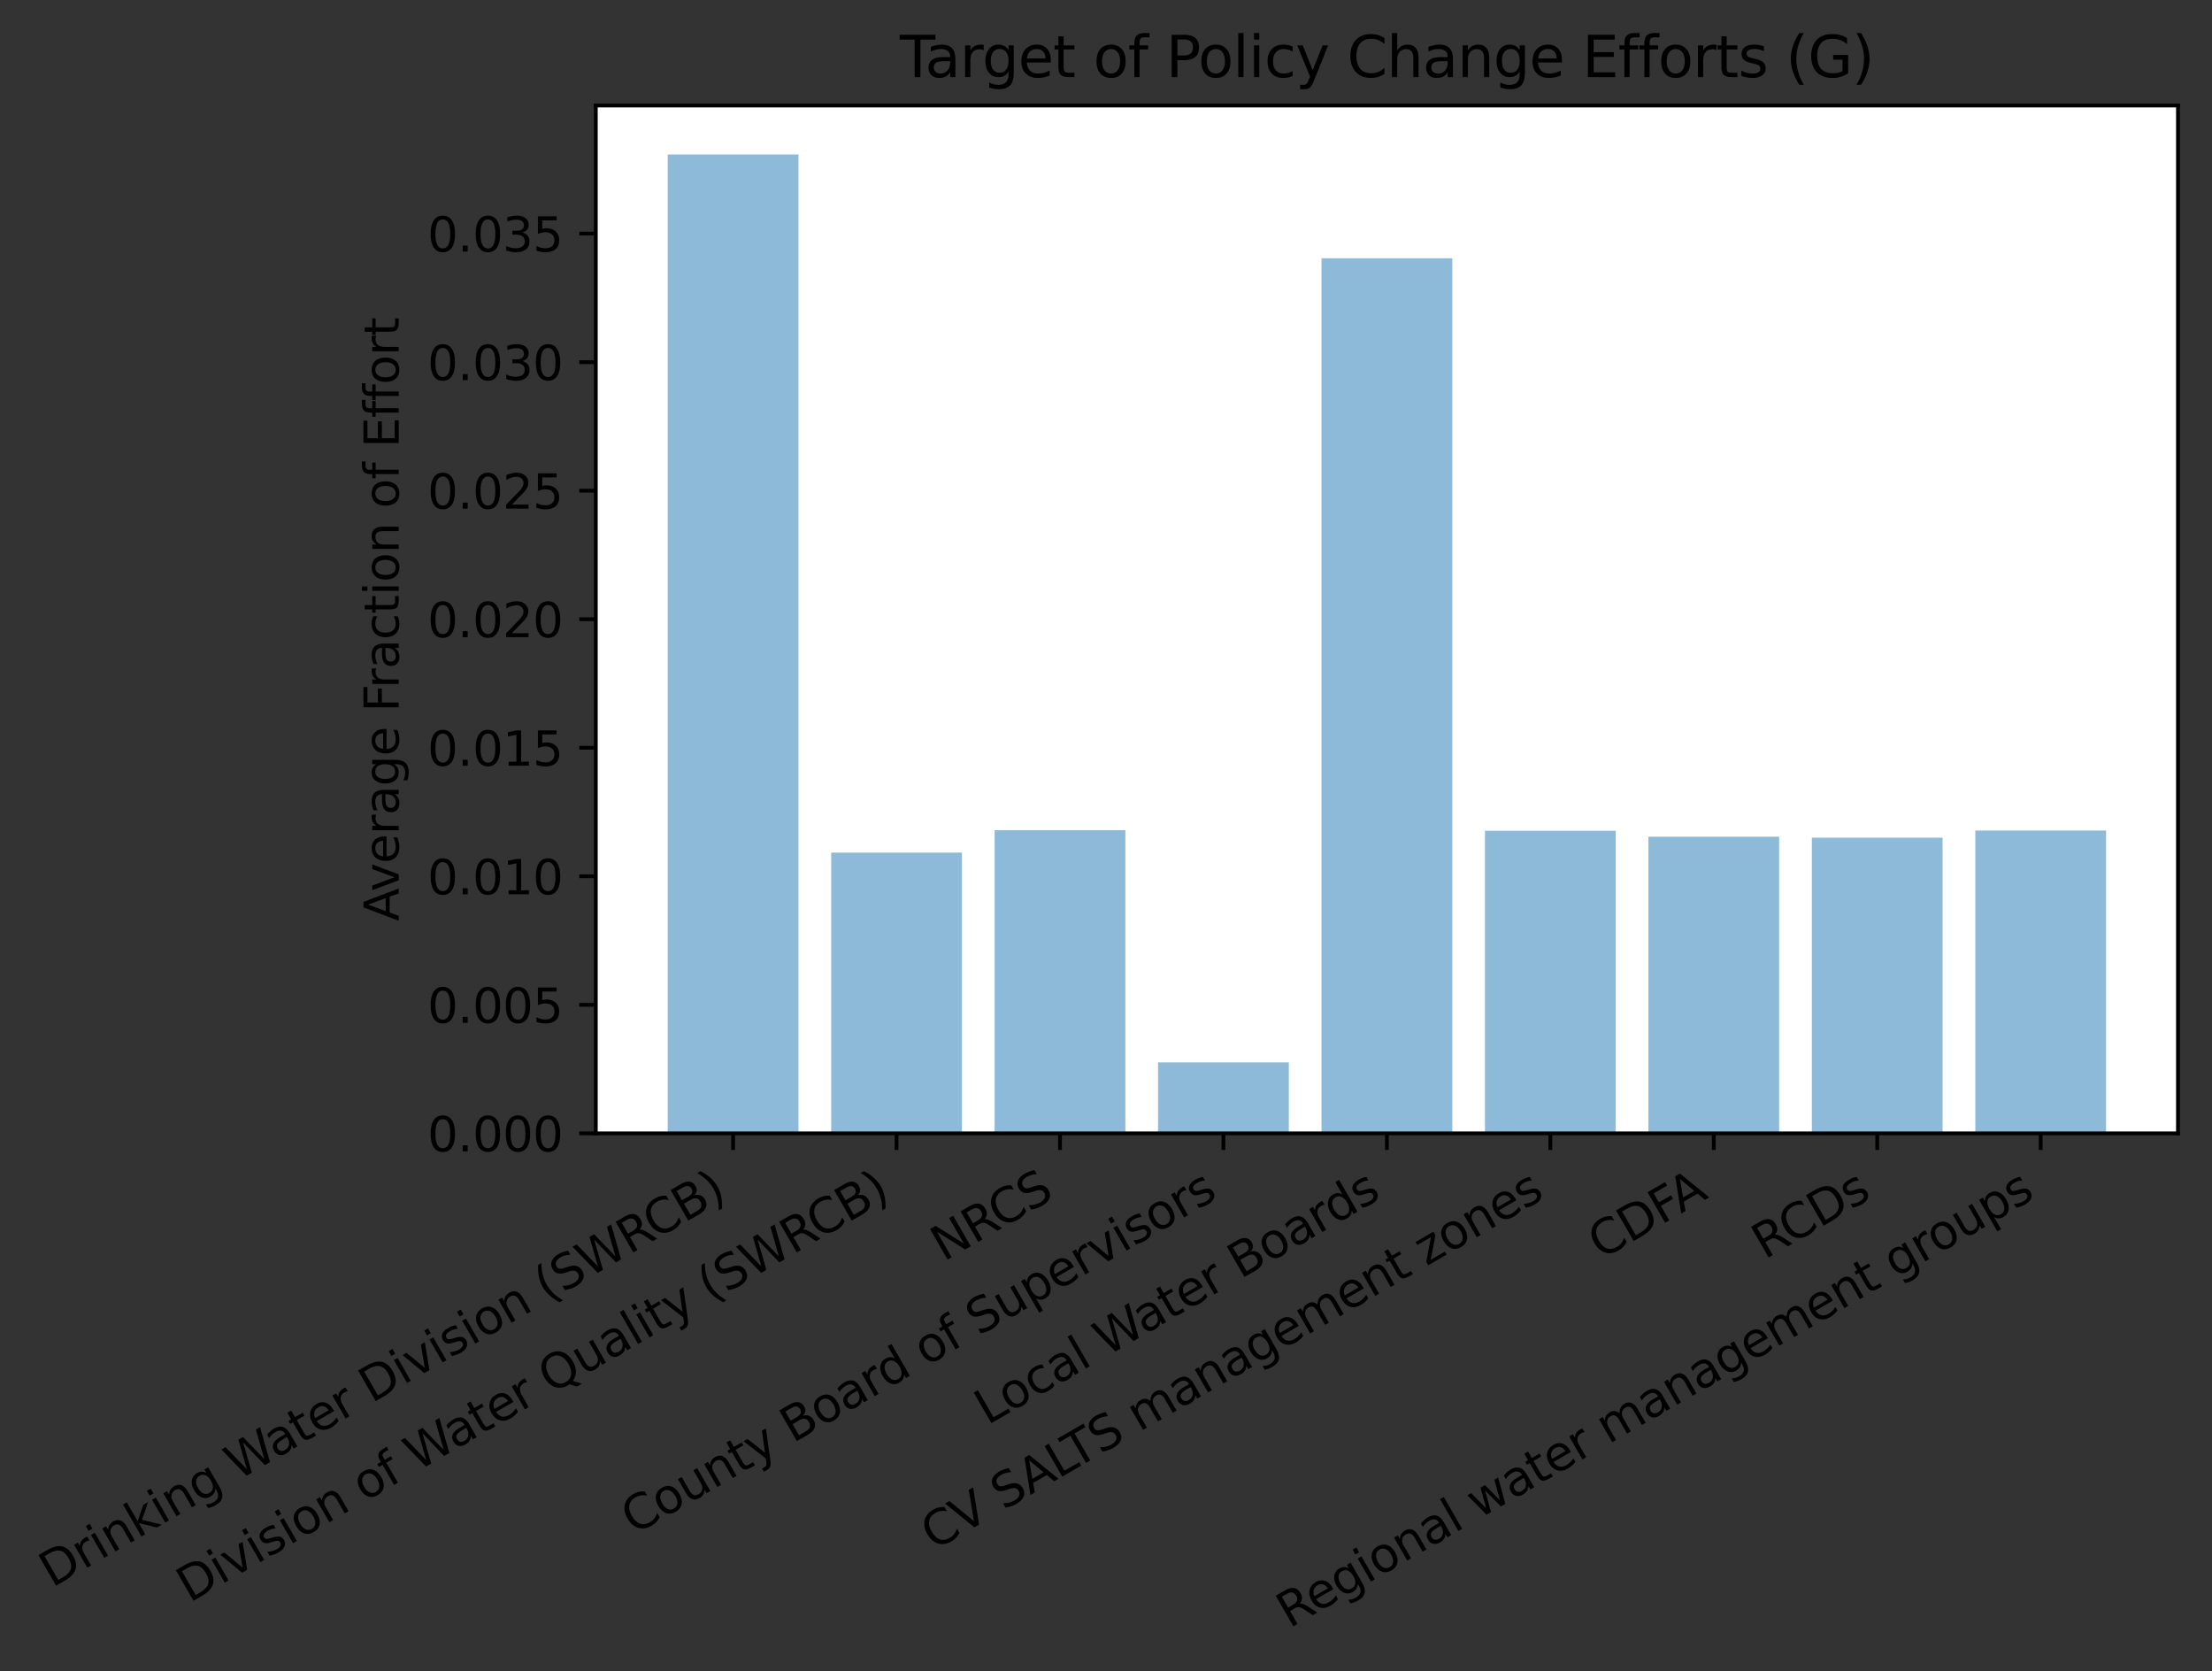 <?xml version="1.0" encoding="utf-8" standalone="no"?>
<!DOCTYPE svg PUBLIC "-//W3C//DTD SVG 1.1//EN"
  "http://www.w3.org/Graphics/SVG/1.1/DTD/svg11.dtd">
<svg height="353.54pt" version="1.1" viewBox="0 0 468.078 353.54" width="468.078pt" xmlns="http://www.w3.org/2000/svg" xmlns:xlink="http://www.w3.org/1999/xlink">
 <rect x="0" y="0" width="468.078" height="353.54" fill="#333333" stroke="none"/>
 <defs>
  <style type="text/css">*{stroke-linecap:butt;stroke-linejoin:round;}</style>
 </defs>
 <g id="figure_1">
  <g id="patch_1">
   <path d="M 0 353.54 
L 468.078 353.54 
L 468.078 0 
L 0 0 
z
" style="fill:none;"/>
  </g>
  <g id="axes_1">
   <g id="patch_2">
    <path d="M 126.078 239.758 
L 460.878 239.758 
L 460.878 22.318 
L 126.078 22.318 
z
" style="fill:#ffffff;"/>
   </g>
   <g id="patch_3">
    <path clip-path="url(#p5629825f18)" d="M 141.296 239.758 
L 168.966 239.758 
L 168.966 32.672 
L 141.296 32.672 
z
" style="fill:#1f77b4;opacity:0.5;"/>
   </g>
   <g id="patch_4">
    <path clip-path="url(#p5629825f18)" d="M 175.883 239.758 
L 203.552 239.758 
L 203.552 180.36 
L 175.883 180.36 
z
" style="fill:#1f77b4;opacity:0.5;"/>
   </g>
   <g id="patch_5">
    <path clip-path="url(#p5629825f18)" d="M 210.47 239.758 
L 238.139 239.758 
L 238.139 175.628 
L 210.47 175.628 
z
" style="fill:#1f77b4;opacity:0.5;"/>
   </g>
   <g id="patch_6">
    <path clip-path="url(#p5629825f18)" d="M 245.056 239.758 
L 272.726 239.758 
L 272.726 224.735 
L 245.056 224.735 
z
" style="fill:#1f77b4;opacity:0.5;"/>
   </g>
   <g id="patch_7">
    <path clip-path="url(#p5629825f18)" d="M 279.643 239.758 
L 307.313 239.758 
L 307.313 54.628 
L 279.643 54.628 
z
" style="fill:#1f77b4;opacity:0.5;"/>
   </g>
   <g id="patch_8">
    <path clip-path="url(#p5629825f18)" d="M 314.23 239.758 
L 341.899 239.758 
L 341.899 175.753 
L 314.23 175.753 
z
" style="fill:#1f77b4;opacity:0.5;"/>
   </g>
   <g id="patch_9">
    <path clip-path="url(#p5629825f18)" d="M 348.817 239.758 
L 376.486 239.758 
L 376.486 177.006 
L 348.817 177.006 
z
" style="fill:#1f77b4;opacity:0.5;"/>
   </g>
   <g id="patch_10">
    <path clip-path="url(#p5629825f18)" d="M 383.404 239.758 
L 411.073 239.758 
L 411.073 177.204 
L 383.404 177.204 
z
" style="fill:#1f77b4;opacity:0.5;"/>
   </g>
   <g id="patch_11">
    <path clip-path="url(#p5629825f18)" d="M 417.99 239.758 
L 445.66 239.758 
L 445.66 175.695 
L 417.99 175.695 
z
" style="fill:#1f77b4;opacity:0.5;"/>
   </g>
   <g id="matplotlib.axis_1">
    <g id="xtick_1">
     <g id="line2d_1">
      <defs>
       <path d="M 0 0 
L 0 3.5 
" id="mbeb6eba9c9" style="stroke:#000000;stroke-width:0.8;"/>
      </defs>
      <g>
       <use style="stroke:#000000;stroke-width:0.8;" x="155.131" xlink:href="#mbeb6eba9c9" y="239.758"/>
      </g>
     </g>
     <g id="text_1">
      <!-- Drinking Water Division (SWRCB) -->
      <g transform="translate(10.999 335.953)rotate(-30)scale(0.1 -0.1)">
       <defs>
        <path d="M 1259 4147 
L 1259 519 
L 2022 519 
Q 2988 519 3436 956 
Q 3884 1394 3884 2338 
Q 3884 3275 3436 3711 
Q 2988 4147 2022 4147 
L 1259 4147 
z
M 628 4666 
L 1925 4666 
Q 3281 4666 3915 4102 
Q 4550 3538 4550 2338 
Q 4550 1131 3912 565 
Q 3275 0 1925 0 
L 628 0 
L 628 4666 
z
" id="DejaVuSans-44" transform="scale(0.016)"/>
        <path d="M 2631 2963 
Q 2534 3019 2420 3045 
Q 2306 3072 2169 3072 
Q 1681 3072 1420 2755 
Q 1159 2438 1159 1844 
L 1159 0 
L 581 0 
L 581 3500 
L 1159 3500 
L 1159 2956 
Q 1341 3275 1631 3429 
Q 1922 3584 2338 3584 
Q 2397 3584 2469 3576 
Q 2541 3569 2628 3553 
L 2631 2963 
z
" id="DejaVuSans-72" transform="scale(0.016)"/>
        <path d="M 603 3500 
L 1178 3500 
L 1178 0 
L 603 0 
L 603 3500 
z
M 603 4863 
L 1178 4863 
L 1178 4134 
L 603 4134 
L 603 4863 
z
" id="DejaVuSans-69" transform="scale(0.016)"/>
        <path d="M 3513 2113 
L 3513 0 
L 2938 0 
L 2938 2094 
Q 2938 2591 2744 2837 
Q 2550 3084 2163 3084 
Q 1697 3084 1428 2787 
Q 1159 2491 1159 1978 
L 1159 0 
L 581 0 
L 581 3500 
L 1159 3500 
L 1159 2956 
Q 1366 3272 1645 3428 
Q 1925 3584 2291 3584 
Q 2894 3584 3203 3211 
Q 3513 2838 3513 2113 
z
" id="DejaVuSans-6e" transform="scale(0.016)"/>
        <path d="M 581 4863 
L 1159 4863 
L 1159 1991 
L 2875 3500 
L 3609 3500 
L 1753 1863 
L 3688 0 
L 2938 0 
L 1159 1709 
L 1159 0 
L 581 0 
L 581 4863 
z
" id="DejaVuSans-6b" transform="scale(0.016)"/>
        <path d="M 2906 1791 
Q 2906 2416 2648 2759 
Q 2391 3103 1925 3103 
Q 1463 3103 1205 2759 
Q 947 2416 947 1791 
Q 947 1169 1205 825 
Q 1463 481 1925 481 
Q 2391 481 2648 825 
Q 2906 1169 2906 1791 
z
M 3481 434 
Q 3481 -459 3084 -895 
Q 2688 -1331 1869 -1331 
Q 1566 -1331 1297 -1286 
Q 1028 -1241 775 -1147 
L 775 -588 
Q 1028 -725 1275 -790 
Q 1522 -856 1778 -856 
Q 2344 -856 2625 -561 
Q 2906 -266 2906 331 
L 2906 616 
Q 2728 306 2450 153 
Q 2172 0 1784 0 
Q 1141 0 747 490 
Q 353 981 353 1791 
Q 353 2603 747 3093 
Q 1141 3584 1784 3584 
Q 2172 3584 2450 3431 
Q 2728 3278 2906 2969 
L 2906 3500 
L 3481 3500 
L 3481 434 
z
" id="DejaVuSans-67" transform="scale(0.016)"/>
        <path id="DejaVuSans-20" transform="scale(0.016)"/>
        <path d="M 213 4666 
L 850 4666 
L 1831 722 
L 2809 4666 
L 3519 4666 
L 4500 722 
L 5478 4666 
L 6119 4666 
L 4947 0 
L 4153 0 
L 3169 4050 
L 2175 0 
L 1381 0 
L 213 4666 
z
" id="DejaVuSans-57" transform="scale(0.016)"/>
        <path d="M 2194 1759 
Q 1497 1759 1228 1600 
Q 959 1441 959 1056 
Q 959 750 1161 570 
Q 1363 391 1709 391 
Q 2188 391 2477 730 
Q 2766 1069 2766 1631 
L 2766 1759 
L 2194 1759 
z
M 3341 1997 
L 3341 0 
L 2766 0 
L 2766 531 
Q 2569 213 2275 61 
Q 1981 -91 1556 -91 
Q 1019 -91 701 211 
Q 384 513 384 1019 
Q 384 1609 779 1909 
Q 1175 2209 1959 2209 
L 2766 2209 
L 2766 2266 
Q 2766 2663 2505 2880 
Q 2244 3097 1772 3097 
Q 1472 3097 1187 3025 
Q 903 2953 641 2809 
L 641 3341 
Q 956 3463 1253 3523 
Q 1550 3584 1831 3584 
Q 2591 3584 2966 3190 
Q 3341 2797 3341 1997 
z
" id="DejaVuSans-61" transform="scale(0.016)"/>
        <path d="M 1172 4494 
L 1172 3500 
L 2356 3500 
L 2356 3053 
L 1172 3053 
L 1172 1153 
Q 1172 725 1289 603 
Q 1406 481 1766 481 
L 2356 481 
L 2356 0 
L 1766 0 
Q 1100 0 847 248 
Q 594 497 594 1153 
L 594 3053 
L 172 3053 
L 172 3500 
L 594 3500 
L 594 4494 
L 1172 4494 
z
" id="DejaVuSans-74" transform="scale(0.016)"/>
        <path d="M 3597 1894 
L 3597 1613 
L 953 1613 
Q 991 1019 1311 708 
Q 1631 397 2203 397 
Q 2534 397 2845 478 
Q 3156 559 3463 722 
L 3463 178 
Q 3153 47 2828 -22 
Q 2503 -91 2169 -91 
Q 1331 -91 842 396 
Q 353 884 353 1716 
Q 353 2575 817 3079 
Q 1281 3584 2069 3584 
Q 2775 3584 3186 3129 
Q 3597 2675 3597 1894 
z
M 3022 2063 
Q 3016 2534 2758 2815 
Q 2500 3097 2075 3097 
Q 1594 3097 1305 2825 
Q 1016 2553 972 2059 
L 3022 2063 
z
" id="DejaVuSans-65" transform="scale(0.016)"/>
        <path d="M 191 3500 
L 800 3500 
L 1894 563 
L 2988 3500 
L 3597 3500 
L 2284 0 
L 1503 0 
L 191 3500 
z
" id="DejaVuSans-76" transform="scale(0.016)"/>
        <path d="M 2834 3397 
L 2834 2853 
Q 2591 2978 2328 3040 
Q 2066 3103 1784 3103 
Q 1356 3103 1142 2972 
Q 928 2841 928 2578 
Q 928 2378 1081 2264 
Q 1234 2150 1697 2047 
L 1894 2003 
Q 2506 1872 2764 1633 
Q 3022 1394 3022 966 
Q 3022 478 2636 193 
Q 2250 -91 1575 -91 
Q 1294 -91 989 -36 
Q 684 19 347 128 
L 347 722 
Q 666 556 975 473 
Q 1284 391 1588 391 
Q 1994 391 2212 530 
Q 2431 669 2431 922 
Q 2431 1156 2273 1281 
Q 2116 1406 1581 1522 
L 1381 1569 
Q 847 1681 609 1914 
Q 372 2147 372 2553 
Q 372 3047 722 3315 
Q 1072 3584 1716 3584 
Q 2034 3584 2315 3537 
Q 2597 3491 2834 3397 
z
" id="DejaVuSans-73" transform="scale(0.016)"/>
        <path d="M 1959 3097 
Q 1497 3097 1228 2736 
Q 959 2375 959 1747 
Q 959 1119 1226 758 
Q 1494 397 1959 397 
Q 2419 397 2687 759 
Q 2956 1122 2956 1747 
Q 2956 2369 2687 2733 
Q 2419 3097 1959 3097 
z
M 1959 3584 
Q 2709 3584 3137 3096 
Q 3566 2609 3566 1747 
Q 3566 888 3137 398 
Q 2709 -91 1959 -91 
Q 1206 -91 779 398 
Q 353 888 353 1747 
Q 353 2609 779 3096 
Q 1206 3584 1959 3584 
z
" id="DejaVuSans-6f" transform="scale(0.016)"/>
        <path d="M 1984 4856 
Q 1566 4138 1362 3434 
Q 1159 2731 1159 2009 
Q 1159 1288 1364 580 
Q 1569 -128 1984 -844 
L 1484 -844 
Q 1016 -109 783 600 
Q 550 1309 550 2009 
Q 550 2706 781 3412 
Q 1013 4119 1484 4856 
L 1984 4856 
z
" id="DejaVuSans-28" transform="scale(0.016)"/>
        <path d="M 3425 4513 
L 3425 3897 
Q 3066 4069 2747 4153 
Q 2428 4238 2131 4238 
Q 1616 4238 1336 4038 
Q 1056 3838 1056 3469 
Q 1056 3159 1242 3001 
Q 1428 2844 1947 2747 
L 2328 2669 
Q 3034 2534 3370 2195 
Q 3706 1856 3706 1288 
Q 3706 609 3251 259 
Q 2797 -91 1919 -91 
Q 1588 -91 1214 -16 
Q 841 59 441 206 
L 441 856 
Q 825 641 1194 531 
Q 1563 422 1919 422 
Q 2459 422 2753 634 
Q 3047 847 3047 1241 
Q 3047 1584 2836 1778 
Q 2625 1972 2144 2069 
L 1759 2144 
Q 1053 2284 737 2584 
Q 422 2884 422 3419 
Q 422 4038 858 4394 
Q 1294 4750 2059 4750 
Q 2388 4750 2728 4690 
Q 3069 4631 3425 4513 
z
" id="DejaVuSans-53" transform="scale(0.016)"/>
        <path d="M 2841 2188 
Q 3044 2119 3236 1894 
Q 3428 1669 3622 1275 
L 4263 0 
L 3584 0 
L 2988 1197 
Q 2756 1666 2539 1819 
Q 2322 1972 1947 1972 
L 1259 1972 
L 1259 0 
L 628 0 
L 628 4666 
L 2053 4666 
Q 2853 4666 3247 4331 
Q 3641 3997 3641 3322 
Q 3641 2881 3436 2590 
Q 3231 2300 2841 2188 
z
M 1259 4147 
L 1259 2491 
L 2053 2491 
Q 2509 2491 2742 2702 
Q 2975 2913 2975 3322 
Q 2975 3731 2742 3939 
Q 2509 4147 2053 4147 
L 1259 4147 
z
" id="DejaVuSans-52" transform="scale(0.016)"/>
        <path d="M 4122 4306 
L 4122 3641 
Q 3803 3938 3442 4084 
Q 3081 4231 2675 4231 
Q 1875 4231 1450 3742 
Q 1025 3253 1025 2328 
Q 1025 1406 1450 917 
Q 1875 428 2675 428 
Q 3081 428 3442 575 
Q 3803 722 4122 1019 
L 4122 359 
Q 3791 134 3420 21 
Q 3050 -91 2638 -91 
Q 1578 -91 968 557 
Q 359 1206 359 2328 
Q 359 3453 968 4101 
Q 1578 4750 2638 4750 
Q 3056 4750 3426 4639 
Q 3797 4528 4122 4306 
z
" id="DejaVuSans-43" transform="scale(0.016)"/>
        <path d="M 1259 2228 
L 1259 519 
L 2272 519 
Q 2781 519 3026 730 
Q 3272 941 3272 1375 
Q 3272 1813 3026 2020 
Q 2781 2228 2272 2228 
L 1259 2228 
z
M 1259 4147 
L 1259 2741 
L 2194 2741 
Q 2656 2741 2882 2914 
Q 3109 3088 3109 3444 
Q 3109 3797 2882 3972 
Q 2656 4147 2194 4147 
L 1259 4147 
z
M 628 4666 
L 2241 4666 
Q 2963 4666 3353 4366 
Q 3744 4066 3744 3513 
Q 3744 3084 3544 2831 
Q 3344 2578 2956 2516 
Q 3422 2416 3680 2098 
Q 3938 1781 3938 1306 
Q 3938 681 3513 340 
Q 3088 0 2303 0 
L 628 0 
L 628 4666 
z
" id="DejaVuSans-42" transform="scale(0.016)"/>
        <path d="M 513 4856 
L 1013 4856 
Q 1481 4119 1714 3412 
Q 1947 2706 1947 2009 
Q 1947 1309 1714 600 
Q 1481 -109 1013 -844 
L 513 -844 
Q 928 -128 1133 580 
Q 1338 1288 1338 2009 
Q 1338 2731 1133 3434 
Q 928 4138 513 4856 
z
" id="DejaVuSans-29" transform="scale(0.016)"/>
       </defs>
       <use xlink:href="#DejaVuSans-44"/>
       <use x="77.002" xlink:href="#DejaVuSans-72"/>
       <use x="118.115" xlink:href="#DejaVuSans-69"/>
       <use x="145.898" xlink:href="#DejaVuSans-6e"/>
       <use x="209.277" xlink:href="#DejaVuSans-6b"/>
       <use x="267.188" xlink:href="#DejaVuSans-69"/>
       <use x="294.971" xlink:href="#DejaVuSans-6e"/>
       <use x="358.35" xlink:href="#DejaVuSans-67"/>
       <use x="421.826" xlink:href="#DejaVuSans-20"/>
       <use x="453.613" xlink:href="#DejaVuSans-57"/>
       <use x="546.115" xlink:href="#DejaVuSans-61"/>
       <use x="607.395" xlink:href="#DejaVuSans-74"/>
       <use x="646.604" xlink:href="#DejaVuSans-65"/>
       <use x="708.127" xlink:href="#DejaVuSans-72"/>
       <use x="749.24" xlink:href="#DejaVuSans-20"/>
       <use x="781.027" xlink:href="#DejaVuSans-44"/>
       <use x="858.029" xlink:href="#DejaVuSans-69"/>
       <use x="885.812" xlink:href="#DejaVuSans-76"/>
       <use x="944.992" xlink:href="#DejaVuSans-69"/>
       <use x="972.775" xlink:href="#DejaVuSans-73"/>
       <use x="1024.875" xlink:href="#DejaVuSans-69"/>
       <use x="1052.658" xlink:href="#DejaVuSans-6f"/>
       <use x="1113.84" xlink:href="#DejaVuSans-6e"/>
       <use x="1177.219" xlink:href="#DejaVuSans-20"/>
       <use x="1209.006" xlink:href="#DejaVuSans-28"/>
       <use x="1248.02" xlink:href="#DejaVuSans-53"/>
       <use x="1311.496" xlink:href="#DejaVuSans-57"/>
       <use x="1410.373" xlink:href="#DejaVuSans-52"/>
       <use x="1474.855" xlink:href="#DejaVuSans-43"/>
       <use x="1544.68" xlink:href="#DejaVuSans-42"/>
       <use x="1613.283" xlink:href="#DejaVuSans-29"/>
      </g>
     </g>
    </g>
    <g id="xtick_2">
     <g id="line2d_2">
      <g>
       <use style="stroke:#000000;stroke-width:0.8;" x="189.718" xlink:href="#mbeb6eba9c9" y="239.758"/>
      </g>
     </g>
     <g id="text_2">
      <!-- Division of Water Quality (SWRCB) -->
      <g transform="translate(40.07 339.137)rotate(-30)scale(0.1 -0.1)">
       <defs>
        <path d="M 2375 4863 
L 2375 4384 
L 1825 4384 
Q 1516 4384 1395 4259 
Q 1275 4134 1275 3809 
L 1275 3500 
L 2222 3500 
L 2222 3053 
L 1275 3053 
L 1275 0 
L 697 0 
L 697 3053 
L 147 3053 
L 147 3500 
L 697 3500 
L 697 3744 
Q 697 4328 969 4595 
Q 1241 4863 1831 4863 
L 2375 4863 
z
" id="DejaVuSans-66" transform="scale(0.016)"/>
        <path d="M 2522 4238 
Q 1834 4238 1429 3725 
Q 1025 3213 1025 2328 
Q 1025 1447 1429 934 
Q 1834 422 2522 422 
Q 3209 422 3611 934 
Q 4013 1447 4013 2328 
Q 4013 3213 3611 3725 
Q 3209 4238 2522 4238 
z
M 3406 84 
L 4238 -825 
L 3475 -825 
L 2784 -78 
Q 2681 -84 2626 -87 
Q 2572 -91 2522 -91 
Q 1538 -91 948 567 
Q 359 1225 359 2328 
Q 359 3434 948 4092 
Q 1538 4750 2522 4750 
Q 3503 4750 4090 4092 
Q 4678 3434 4678 2328 
Q 4678 1516 4351 937 
Q 4025 359 3406 84 
z
" id="DejaVuSans-51" transform="scale(0.016)"/>
        <path d="M 544 1381 
L 544 3500 
L 1119 3500 
L 1119 1403 
Q 1119 906 1312 657 
Q 1506 409 1894 409 
Q 2359 409 2629 706 
Q 2900 1003 2900 1516 
L 2900 3500 
L 3475 3500 
L 3475 0 
L 2900 0 
L 2900 538 
Q 2691 219 2414 64 
Q 2138 -91 1772 -91 
Q 1169 -91 856 284 
Q 544 659 544 1381 
z
M 1991 3584 
L 1991 3584 
z
" id="DejaVuSans-75" transform="scale(0.016)"/>
        <path d="M 603 4863 
L 1178 4863 
L 1178 0 
L 603 0 
L 603 4863 
z
" id="DejaVuSans-6c" transform="scale(0.016)"/>
        <path d="M 2059 -325 
Q 1816 -950 1584 -1140 
Q 1353 -1331 966 -1331 
L 506 -1331 
L 506 -850 
L 844 -850 
Q 1081 -850 1212 -737 
Q 1344 -625 1503 -206 
L 1606 56 
L 191 3500 
L 800 3500 
L 1894 763 
L 2988 3500 
L 3597 3500 
L 2059 -325 
z
" id="DejaVuSans-79" transform="scale(0.016)"/>
       </defs>
       <use xlink:href="#DejaVuSans-44"/>
       <use x="77.002" xlink:href="#DejaVuSans-69"/>
       <use x="104.785" xlink:href="#DejaVuSans-76"/>
       <use x="163.965" xlink:href="#DejaVuSans-69"/>
       <use x="191.748" xlink:href="#DejaVuSans-73"/>
       <use x="243.848" xlink:href="#DejaVuSans-69"/>
       <use x="271.631" xlink:href="#DejaVuSans-6f"/>
       <use x="332.812" xlink:href="#DejaVuSans-6e"/>
       <use x="396.191" xlink:href="#DejaVuSans-20"/>
       <use x="427.979" xlink:href="#DejaVuSans-6f"/>
       <use x="489.16" xlink:href="#DejaVuSans-66"/>
       <use x="524.365" xlink:href="#DejaVuSans-20"/>
       <use x="556.152" xlink:href="#DejaVuSans-57"/>
       <use x="648.654" xlink:href="#DejaVuSans-61"/>
       <use x="709.934" xlink:href="#DejaVuSans-74"/>
       <use x="749.143" xlink:href="#DejaVuSans-65"/>
       <use x="810.666" xlink:href="#DejaVuSans-72"/>
       <use x="851.779" xlink:href="#DejaVuSans-20"/>
       <use x="883.566" xlink:href="#DejaVuSans-51"/>
       <use x="962.277" xlink:href="#DejaVuSans-75"/>
       <use x="1025.656" xlink:href="#DejaVuSans-61"/>
       <use x="1086.936" xlink:href="#DejaVuSans-6c"/>
       <use x="1114.719" xlink:href="#DejaVuSans-69"/>
       <use x="1142.502" xlink:href="#DejaVuSans-74"/>
       <use x="1181.711" xlink:href="#DejaVuSans-79"/>
       <use x="1240.891" xlink:href="#DejaVuSans-20"/>
       <use x="1272.678" xlink:href="#DejaVuSans-28"/>
       <use x="1311.691" xlink:href="#DejaVuSans-53"/>
       <use x="1375.168" xlink:href="#DejaVuSans-57"/>
       <use x="1474.045" xlink:href="#DejaVuSans-52"/>
       <use x="1538.527" xlink:href="#DejaVuSans-43"/>
       <use x="1608.352" xlink:href="#DejaVuSans-42"/>
       <use x="1676.955" xlink:href="#DejaVuSans-29"/>
      </g>
     </g>
    </g>
    <g id="xtick_3">
     <g id="line2d_3">
      <g>
       <use style="stroke:#000000;stroke-width:0.8;" x="224.304" xlink:href="#mbeb6eba9c9" y="239.758"/>
      </g>
     </g>
     <g id="text_3">
      <!-- NRCS -->
      <g transform="translate(199.656 266.969)rotate(-30)scale(0.1 -0.1)">
       <defs>
        <path d="M 628 4666 
L 1478 4666 
L 3547 763 
L 3547 4666 
L 4159 4666 
L 4159 0 
L 3309 0 
L 1241 3903 
L 1241 0 
L 628 0 
L 628 4666 
z
" id="DejaVuSans-4e" transform="scale(0.016)"/>
       </defs>
       <use xlink:href="#DejaVuSans-4e"/>
       <use x="74.805" xlink:href="#DejaVuSans-52"/>
       <use x="139.287" xlink:href="#DejaVuSans-43"/>
       <use x="209.111" xlink:href="#DejaVuSans-53"/>
      </g>
     </g>
    </g>
    <g id="xtick_4">
     <g id="line2d_4">
      <g>
       <use style="stroke:#000000;stroke-width:0.8;" x="258.891" xlink:href="#mbeb6eba9c9" y="239.758"/>
      </g>
     </g>
     <g id="text_4">
      <!-- County Board of Supervisors -->
      <g transform="translate(134.161 324.751)rotate(-30)scale(0.1 -0.1)">
       <defs>
        <path d="M 2906 2969 
L 2906 4863 
L 3481 4863 
L 3481 0 
L 2906 0 
L 2906 525 
Q 2725 213 2448 61 
Q 2172 -91 1784 -91 
Q 1150 -91 751 415 
Q 353 922 353 1747 
Q 353 2572 751 3078 
Q 1150 3584 1784 3584 
Q 2172 3584 2448 3432 
Q 2725 3281 2906 2969 
z
M 947 1747 
Q 947 1113 1208 752 
Q 1469 391 1925 391 
Q 2381 391 2643 752 
Q 2906 1113 2906 1747 
Q 2906 2381 2643 2742 
Q 2381 3103 1925 3103 
Q 1469 3103 1208 2742 
Q 947 2381 947 1747 
z
" id="DejaVuSans-64" transform="scale(0.016)"/>
        <path d="M 1159 525 
L 1159 -1331 
L 581 -1331 
L 581 3500 
L 1159 3500 
L 1159 2969 
Q 1341 3281 1617 3432 
Q 1894 3584 2278 3584 
Q 2916 3584 3314 3078 
Q 3713 2572 3713 1747 
Q 3713 922 3314 415 
Q 2916 -91 2278 -91 
Q 1894 -91 1617 61 
Q 1341 213 1159 525 
z
M 3116 1747 
Q 3116 2381 2855 2742 
Q 2594 3103 2138 3103 
Q 1681 3103 1420 2742 
Q 1159 2381 1159 1747 
Q 1159 1113 1420 752 
Q 1681 391 2138 391 
Q 2594 391 2855 752 
Q 3116 1113 3116 1747 
z
" id="DejaVuSans-70" transform="scale(0.016)"/>
       </defs>
       <use xlink:href="#DejaVuSans-43"/>
       <use x="69.824" xlink:href="#DejaVuSans-6f"/>
       <use x="131.006" xlink:href="#DejaVuSans-75"/>
       <use x="194.385" xlink:href="#DejaVuSans-6e"/>
       <use x="257.764" xlink:href="#DejaVuSans-74"/>
       <use x="296.973" xlink:href="#DejaVuSans-79"/>
       <use x="356.152" xlink:href="#DejaVuSans-20"/>
       <use x="387.939" xlink:href="#DejaVuSans-42"/>
       <use x="456.543" xlink:href="#DejaVuSans-6f"/>
       <use x="517.725" xlink:href="#DejaVuSans-61"/>
       <use x="579.004" xlink:href="#DejaVuSans-72"/>
       <use x="618.367" xlink:href="#DejaVuSans-64"/>
       <use x="681.844" xlink:href="#DejaVuSans-20"/>
       <use x="713.631" xlink:href="#DejaVuSans-6f"/>
       <use x="774.812" xlink:href="#DejaVuSans-66"/>
       <use x="810.018" xlink:href="#DejaVuSans-20"/>
       <use x="841.805" xlink:href="#DejaVuSans-53"/>
       <use x="905.281" xlink:href="#DejaVuSans-75"/>
       <use x="968.66" xlink:href="#DejaVuSans-70"/>
       <use x="1032.137" xlink:href="#DejaVuSans-65"/>
       <use x="1093.66" xlink:href="#DejaVuSans-72"/>
       <use x="1134.773" xlink:href="#DejaVuSans-76"/>
       <use x="1193.953" xlink:href="#DejaVuSans-69"/>
       <use x="1221.736" xlink:href="#DejaVuSans-73"/>
       <use x="1273.836" xlink:href="#DejaVuSans-6f"/>
       <use x="1335.018" xlink:href="#DejaVuSans-72"/>
       <use x="1376.131" xlink:href="#DejaVuSans-73"/>
      </g>
     </g>
    </g>
    <g id="xtick_5">
     <g id="line2d_5">
      <g>
       <use style="stroke:#000000;stroke-width:0.8;" x="293.478" xlink:href="#mbeb6eba9c9" y="239.758"/>
      </g>
     </g>
     <g id="text_5">
      <!-- Local Water Boards -->
      <g transform="translate(208.918 301.559)rotate(-30)scale(0.1 -0.1)">
       <defs>
        <path d="M 628 4666 
L 1259 4666 
L 1259 531 
L 3531 531 
L 3531 0 
L 628 0 
L 628 4666 
z
" id="DejaVuSans-4c" transform="scale(0.016)"/>
        <path d="M 3122 3366 
L 3122 2828 
Q 2878 2963 2633 3030 
Q 2388 3097 2138 3097 
Q 1578 3097 1268 2742 
Q 959 2388 959 1747 
Q 959 1106 1268 751 
Q 1578 397 2138 397 
Q 2388 397 2633 464 
Q 2878 531 3122 666 
L 3122 134 
Q 2881 22 2623 -34 
Q 2366 -91 2075 -91 
Q 1284 -91 818 406 
Q 353 903 353 1747 
Q 353 2603 823 3093 
Q 1294 3584 2113 3584 
Q 2378 3584 2631 3529 
Q 2884 3475 3122 3366 
z
" id="DejaVuSans-63" transform="scale(0.016)"/>
       </defs>
       <use xlink:href="#DejaVuSans-4c"/>
       <use x="53.963" xlink:href="#DejaVuSans-6f"/>
       <use x="115.145" xlink:href="#DejaVuSans-63"/>
       <use x="170.125" xlink:href="#DejaVuSans-61"/>
       <use x="231.404" xlink:href="#DejaVuSans-6c"/>
       <use x="259.188" xlink:href="#DejaVuSans-20"/>
       <use x="290.975" xlink:href="#DejaVuSans-57"/>
       <use x="383.477" xlink:href="#DejaVuSans-61"/>
       <use x="444.756" xlink:href="#DejaVuSans-74"/>
       <use x="483.965" xlink:href="#DejaVuSans-65"/>
       <use x="545.488" xlink:href="#DejaVuSans-72"/>
       <use x="586.602" xlink:href="#DejaVuSans-20"/>
       <use x="618.389" xlink:href="#DejaVuSans-42"/>
       <use x="686.992" xlink:href="#DejaVuSans-6f"/>
       <use x="748.174" xlink:href="#DejaVuSans-61"/>
       <use x="809.453" xlink:href="#DejaVuSans-72"/>
       <use x="848.816" xlink:href="#DejaVuSans-64"/>
       <use x="912.293" xlink:href="#DejaVuSans-73"/>
      </g>
     </g>
    </g>
    <g id="xtick_6">
     <g id="line2d_6">
      <g>
       <use style="stroke:#000000;stroke-width:0.8;" x="328.065" xlink:href="#mbeb6eba9c9" y="239.758"/>
      </g>
     </g>
     <g id="text_6">
      <!-- CV SALTS management zones -->
      <g transform="translate(197.604 328.06)rotate(-30)scale(0.1 -0.1)">
       <defs>
        <path d="M 1831 0 
L 50 4666 
L 709 4666 
L 2188 738 
L 3669 4666 
L 4325 4666 
L 2547 0 
L 1831 0 
z
" id="DejaVuSans-56" transform="scale(0.016)"/>
        <path d="M 2188 4044 
L 1331 1722 
L 3047 1722 
L 2188 4044 
z
M 1831 4666 
L 2547 4666 
L 4325 0 
L 3669 0 
L 3244 1197 
L 1141 1197 
L 716 0 
L 50 0 
L 1831 4666 
z
" id="DejaVuSans-41" transform="scale(0.016)"/>
        <path d="M -19 4666 
L 3928 4666 
L 3928 4134 
L 2272 4134 
L 2272 0 
L 1638 0 
L 1638 4134 
L -19 4134 
L -19 4666 
z
" id="DejaVuSans-54" transform="scale(0.016)"/>
        <path d="M 3328 2828 
Q 3544 3216 3844 3400 
Q 4144 3584 4550 3584 
Q 5097 3584 5394 3201 
Q 5691 2819 5691 2113 
L 5691 0 
L 5113 0 
L 5113 2094 
Q 5113 2597 4934 2840 
Q 4756 3084 4391 3084 
Q 3944 3084 3684 2787 
Q 3425 2491 3425 1978 
L 3425 0 
L 2847 0 
L 2847 2094 
Q 2847 2600 2669 2842 
Q 2491 3084 2119 3084 
Q 1678 3084 1418 2786 
Q 1159 2488 1159 1978 
L 1159 0 
L 581 0 
L 581 3500 
L 1159 3500 
L 1159 2956 
Q 1356 3278 1631 3431 
Q 1906 3584 2284 3584 
Q 2666 3584 2933 3390 
Q 3200 3197 3328 2828 
z
" id="DejaVuSans-6d" transform="scale(0.016)"/>
        <path d="M 353 3500 
L 3084 3500 
L 3084 2975 
L 922 459 
L 3084 459 
L 3084 0 
L 275 0 
L 275 525 
L 2438 3041 
L 353 3041 
L 353 3500 
z
" id="DejaVuSans-7a" transform="scale(0.016)"/>
       </defs>
       <use xlink:href="#DejaVuSans-43"/>
       <use x="69.824" xlink:href="#DejaVuSans-56"/>
       <use x="138.232" xlink:href="#DejaVuSans-20"/>
       <use x="170.02" xlink:href="#DejaVuSans-53"/>
       <use x="235.371" xlink:href="#DejaVuSans-41"/>
       <use x="303.779" xlink:href="#DejaVuSans-4c"/>
       <use x="345.742" xlink:href="#DejaVuSans-54"/>
       <use x="406.826" xlink:href="#DejaVuSans-53"/>
       <use x="470.303" xlink:href="#DejaVuSans-20"/>
       <use x="502.09" xlink:href="#DejaVuSans-6d"/>
       <use x="599.502" xlink:href="#DejaVuSans-61"/>
       <use x="660.781" xlink:href="#DejaVuSans-6e"/>
       <use x="724.16" xlink:href="#DejaVuSans-61"/>
       <use x="785.439" xlink:href="#DejaVuSans-67"/>
       <use x="848.916" xlink:href="#DejaVuSans-65"/>
       <use x="910.439" xlink:href="#DejaVuSans-6d"/>
       <use x="1007.852" xlink:href="#DejaVuSans-65"/>
       <use x="1069.375" xlink:href="#DejaVuSans-6e"/>
       <use x="1132.754" xlink:href="#DejaVuSans-74"/>
       <use x="1171.963" xlink:href="#DejaVuSans-20"/>
       <use x="1203.75" xlink:href="#DejaVuSans-7a"/>
       <use x="1256.24" xlink:href="#DejaVuSans-6f"/>
       <use x="1317.422" xlink:href="#DejaVuSans-6e"/>
       <use x="1380.801" xlink:href="#DejaVuSans-65"/>
       <use x="1442.324" xlink:href="#DejaVuSans-73"/>
      </g>
     </g>
    </g>
    <g id="xtick_7">
     <g id="line2d_7">
      <g>
       <use style="stroke:#000000;stroke-width:0.8;" x="362.651" xlink:href="#mbeb6eba9c9" y="239.758"/>
      </g>
     </g>
     <g id="text_7">
      <!-- CDFA -->
      <g transform="translate(338.781 266.52)rotate(-30)scale(0.1 -0.1)">
       <defs>
        <path d="M 628 4666 
L 3309 4666 
L 3309 4134 
L 1259 4134 
L 1259 2759 
L 3109 2759 
L 3109 2228 
L 1259 2228 
L 1259 0 
L 628 0 
L 628 4666 
z
" id="DejaVuSans-46" transform="scale(0.016)"/>
       </defs>
       <use xlink:href="#DejaVuSans-43"/>
       <use x="69.824" xlink:href="#DejaVuSans-44"/>
       <use x="146.826" xlink:href="#DejaVuSans-46"/>
       <use x="195.221" xlink:href="#DejaVuSans-41"/>
      </g>
     </g>
    </g>
    <g id="xtick_8">
     <g id="line2d_8">
      <g>
       <use style="stroke:#000000;stroke-width:0.8;" x="397.238" xlink:href="#mbeb6eba9c9" y="239.758"/>
      </g>
     </g>
     <g id="text_8">
      <!-- RCDs -->
      <g transform="translate(373.387 266.509)rotate(-30)scale(0.1 -0.1)">
       <use xlink:href="#DejaVuSans-52"/>
       <use x="64.482" xlink:href="#DejaVuSans-43"/>
       <use x="134.307" xlink:href="#DejaVuSans-44"/>
       <use x="211.309" xlink:href="#DejaVuSans-73"/>
      </g>
     </g>
    </g>
    <g id="xtick_9">
     <g id="line2d_9">
      <g>
       <use style="stroke:#000000;stroke-width:0.8;" x="431.825" xlink:href="#mbeb6eba9c9" y="239.758"/>
      </g>
     </g>
     <g id="text_9">
      <!-- Regional water management groups -->
      <g transform="translate(272.821 344.539)rotate(-30)scale(0.1 -0.1)">
       <defs>
        <path d="M 269 3500 
L 844 3500 
L 1563 769 
L 2278 3500 
L 2956 3500 
L 3675 769 
L 4391 3500 
L 4966 3500 
L 4050 0 
L 3372 0 
L 2619 2869 
L 1863 0 
L 1184 0 
L 269 3500 
z
" id="DejaVuSans-77" transform="scale(0.016)"/>
       </defs>
       <use xlink:href="#DejaVuSans-52"/>
       <use x="64.982" xlink:href="#DejaVuSans-65"/>
       <use x="126.506" xlink:href="#DejaVuSans-67"/>
       <use x="189.982" xlink:href="#DejaVuSans-69"/>
       <use x="217.766" xlink:href="#DejaVuSans-6f"/>
       <use x="278.947" xlink:href="#DejaVuSans-6e"/>
       <use x="342.326" xlink:href="#DejaVuSans-61"/>
       <use x="403.605" xlink:href="#DejaVuSans-6c"/>
       <use x="431.389" xlink:href="#DejaVuSans-20"/>
       <use x="463.176" xlink:href="#DejaVuSans-77"/>
       <use x="544.963" xlink:href="#DejaVuSans-61"/>
       <use x="606.242" xlink:href="#DejaVuSans-74"/>
       <use x="645.451" xlink:href="#DejaVuSans-65"/>
       <use x="706.975" xlink:href="#DejaVuSans-72"/>
       <use x="748.088" xlink:href="#DejaVuSans-20"/>
       <use x="779.875" xlink:href="#DejaVuSans-6d"/>
       <use x="877.287" xlink:href="#DejaVuSans-61"/>
       <use x="938.566" xlink:href="#DejaVuSans-6e"/>
       <use x="1001.945" xlink:href="#DejaVuSans-61"/>
       <use x="1063.225" xlink:href="#DejaVuSans-67"/>
       <use x="1126.701" xlink:href="#DejaVuSans-65"/>
       <use x="1188.225" xlink:href="#DejaVuSans-6d"/>
       <use x="1285.637" xlink:href="#DejaVuSans-65"/>
       <use x="1347.16" xlink:href="#DejaVuSans-6e"/>
       <use x="1410.539" xlink:href="#DejaVuSans-74"/>
       <use x="1449.748" xlink:href="#DejaVuSans-20"/>
       <use x="1481.535" xlink:href="#DejaVuSans-67"/>
       <use x="1545.012" xlink:href="#DejaVuSans-72"/>
       <use x="1583.875" xlink:href="#DejaVuSans-6f"/>
       <use x="1645.057" xlink:href="#DejaVuSans-75"/>
       <use x="1708.436" xlink:href="#DejaVuSans-70"/>
       <use x="1771.912" xlink:href="#DejaVuSans-73"/>
      </g>
     </g>
    </g>
   </g>
   <g id="matplotlib.axis_2">
    <g id="ytick_1">
     <g id="line2d_10">
      <defs>
       <path d="M 0 0 
L -3.5 0 
" id="m6978c79d5e" style="stroke:#000000;stroke-width:0.8;"/>
      </defs>
      <g>
       <use style="stroke:#000000;stroke-width:0.8;" x="126.078" xlink:href="#m6978c79d5e" y="239.758"/>
      </g>
     </g>
     <g id="text_10">
      <!-- 0.000 -->
      <g transform="translate(90.45 243.557)scale(0.1 -0.1)">
       <defs>
        <path d="M 2034 4250 
Q 1547 4250 1301 3770 
Q 1056 3291 1056 2328 
Q 1056 1369 1301 889 
Q 1547 409 2034 409 
Q 2525 409 2770 889 
Q 3016 1369 3016 2328 
Q 3016 3291 2770 3770 
Q 2525 4250 2034 4250 
z
M 2034 4750 
Q 2819 4750 3233 4129 
Q 3647 3509 3647 2328 
Q 3647 1150 3233 529 
Q 2819 -91 2034 -91 
Q 1250 -91 836 529 
Q 422 1150 422 2328 
Q 422 3509 836 4129 
Q 1250 4750 2034 4750 
z
" id="DejaVuSans-30" transform="scale(0.016)"/>
        <path d="M 684 794 
L 1344 794 
L 1344 0 
L 684 0 
L 684 794 
z
" id="DejaVuSans-2e" transform="scale(0.016)"/>
       </defs>
       <use xlink:href="#DejaVuSans-30"/>
       <use x="63.623" xlink:href="#DejaVuSans-2e"/>
       <use x="95.41" xlink:href="#DejaVuSans-30"/>
       <use x="159.033" xlink:href="#DejaVuSans-30"/>
       <use x="222.656" xlink:href="#DejaVuSans-30"/>
      </g>
     </g>
    </g>
    <g id="ytick_2">
     <g id="line2d_11">
      <g>
       <use style="stroke:#000000;stroke-width:0.8;" x="126.078" xlink:href="#m6978c79d5e" y="212.567"/>
      </g>
     </g>
     <g id="text_11">
      <!-- 0.005 -->
      <g transform="translate(90.45 216.366)scale(0.1 -0.1)">
       <defs>
        <path d="M 691 4666 
L 3169 4666 
L 3169 4134 
L 1269 4134 
L 1269 2991 
Q 1406 3038 1543 3061 
Q 1681 3084 1819 3084 
Q 2600 3084 3056 2656 
Q 3513 2228 3513 1497 
Q 3513 744 3044 326 
Q 2575 -91 1722 -91 
Q 1428 -91 1123 -41 
Q 819 9 494 109 
L 494 744 
Q 775 591 1075 516 
Q 1375 441 1709 441 
Q 2250 441 2565 725 
Q 2881 1009 2881 1497 
Q 2881 1984 2565 2268 
Q 2250 2553 1709 2553 
Q 1456 2553 1204 2497 
Q 953 2441 691 2322 
L 691 4666 
z
" id="DejaVuSans-35" transform="scale(0.016)"/>
       </defs>
       <use xlink:href="#DejaVuSans-30"/>
       <use x="63.623" xlink:href="#DejaVuSans-2e"/>
       <use x="95.41" xlink:href="#DejaVuSans-30"/>
       <use x="159.033" xlink:href="#DejaVuSans-30"/>
       <use x="222.656" xlink:href="#DejaVuSans-35"/>
      </g>
     </g>
    </g>
    <g id="ytick_3">
     <g id="line2d_12">
      <g>
       <use style="stroke:#000000;stroke-width:0.8;" x="126.078" xlink:href="#m6978c79d5e" y="185.376"/>
      </g>
     </g>
     <g id="text_12">
      <!-- 0.010 -->
      <g transform="translate(90.45 189.175)scale(0.1 -0.1)">
       <defs>
        <path d="M 794 531 
L 1825 531 
L 1825 4091 
L 703 3866 
L 703 4441 
L 1819 4666 
L 2450 4666 
L 2450 531 
L 3481 531 
L 3481 0 
L 794 0 
L 794 531 
z
" id="DejaVuSans-31" transform="scale(0.016)"/>
       </defs>
       <use xlink:href="#DejaVuSans-30"/>
       <use x="63.623" xlink:href="#DejaVuSans-2e"/>
       <use x="95.41" xlink:href="#DejaVuSans-30"/>
       <use x="159.033" xlink:href="#DejaVuSans-31"/>
       <use x="222.656" xlink:href="#DejaVuSans-30"/>
      </g>
     </g>
    </g>
    <g id="ytick_4">
     <g id="line2d_13">
      <g>
       <use style="stroke:#000000;stroke-width:0.8;" x="126.078" xlink:href="#m6978c79d5e" y="158.185"/>
      </g>
     </g>
     <g id="text_13">
      <!-- 0.015 -->
      <g transform="translate(90.45 161.984)scale(0.1 -0.1)">
       <use xlink:href="#DejaVuSans-30"/>
       <use x="63.623" xlink:href="#DejaVuSans-2e"/>
       <use x="95.41" xlink:href="#DejaVuSans-30"/>
       <use x="159.033" xlink:href="#DejaVuSans-31"/>
       <use x="222.656" xlink:href="#DejaVuSans-35"/>
      </g>
     </g>
    </g>
    <g id="ytick_5">
     <g id="line2d_14">
      <g>
       <use style="stroke:#000000;stroke-width:0.8;" x="126.078" xlink:href="#m6978c79d5e" y="130.993"/>
      </g>
     </g>
     <g id="text_14">
      <!-- 0.020 -->
      <g transform="translate(90.45 134.793)scale(0.1 -0.1)">
       <defs>
        <path d="M 1228 531 
L 3431 531 
L 3431 0 
L 469 0 
L 469 531 
Q 828 903 1448 1529 
Q 2069 2156 2228 2338 
Q 2531 2678 2651 2914 
Q 2772 3150 2772 3378 
Q 2772 3750 2511 3984 
Q 2250 4219 1831 4219 
Q 1534 4219 1204 4116 
Q 875 4013 500 3803 
L 500 4441 
Q 881 4594 1212 4672 
Q 1544 4750 1819 4750 
Q 2544 4750 2975 4387 
Q 3406 4025 3406 3419 
Q 3406 3131 3298 2873 
Q 3191 2616 2906 2266 
Q 2828 2175 2409 1742 
Q 1991 1309 1228 531 
z
" id="DejaVuSans-32" transform="scale(0.016)"/>
       </defs>
       <use xlink:href="#DejaVuSans-30"/>
       <use x="63.623" xlink:href="#DejaVuSans-2e"/>
       <use x="95.41" xlink:href="#DejaVuSans-30"/>
       <use x="159.033" xlink:href="#DejaVuSans-32"/>
       <use x="222.656" xlink:href="#DejaVuSans-30"/>
      </g>
     </g>
    </g>
    <g id="ytick_6">
     <g id="line2d_15">
      <g>
       <use style="stroke:#000000;stroke-width:0.8;" x="126.078" xlink:href="#m6978c79d5e" y="103.802"/>
      </g>
     </g>
     <g id="text_15">
      <!-- 0.025 -->
      <g transform="translate(90.45 107.601)scale(0.1 -0.1)">
       <use xlink:href="#DejaVuSans-30"/>
       <use x="63.623" xlink:href="#DejaVuSans-2e"/>
       <use x="95.41" xlink:href="#DejaVuSans-30"/>
       <use x="159.033" xlink:href="#DejaVuSans-32"/>
       <use x="222.656" xlink:href="#DejaVuSans-35"/>
      </g>
     </g>
    </g>
    <g id="ytick_7">
     <g id="line2d_16">
      <g>
       <use style="stroke:#000000;stroke-width:0.8;" x="126.078" xlink:href="#m6978c79d5e" y="76.611"/>
      </g>
     </g>
     <g id="text_16">
      <!-- 0.030 -->
      <g transform="translate(90.45 80.41)scale(0.1 -0.1)">
       <defs>
        <path d="M 2597 2516 
Q 3050 2419 3304 2112 
Q 3559 1806 3559 1356 
Q 3559 666 3084 287 
Q 2609 -91 1734 -91 
Q 1441 -91 1130 -33 
Q 819 25 488 141 
L 488 750 
Q 750 597 1062 519 
Q 1375 441 1716 441 
Q 2309 441 2620 675 
Q 2931 909 2931 1356 
Q 2931 1769 2642 2001 
Q 2353 2234 1838 2234 
L 1294 2234 
L 1294 2753 
L 1863 2753 
Q 2328 2753 2575 2939 
Q 2822 3125 2822 3475 
Q 2822 3834 2567 4026 
Q 2313 4219 1838 4219 
Q 1578 4219 1281 4162 
Q 984 4106 628 3988 
L 628 4550 
Q 988 4650 1302 4700 
Q 1616 4750 1894 4750 
Q 2613 4750 3031 4423 
Q 3450 4097 3450 3541 
Q 3450 3153 3228 2886 
Q 3006 2619 2597 2516 
z
" id="DejaVuSans-33" transform="scale(0.016)"/>
       </defs>
       <use xlink:href="#DejaVuSans-30"/>
       <use x="63.623" xlink:href="#DejaVuSans-2e"/>
       <use x="95.41" xlink:href="#DejaVuSans-30"/>
       <use x="159.033" xlink:href="#DejaVuSans-33"/>
       <use x="222.656" xlink:href="#DejaVuSans-30"/>
      </g>
     </g>
    </g>
    <g id="ytick_8">
     <g id="line2d_17">
      <g>
       <use style="stroke:#000000;stroke-width:0.8;" x="126.078" xlink:href="#m6978c79d5e" y="49.42"/>
      </g>
     </g>
     <g id="text_17">
      <!-- 0.035 -->
      <g transform="translate(90.45 53.219)scale(0.1 -0.1)">
       <use xlink:href="#DejaVuSans-30"/>
       <use x="63.623" xlink:href="#DejaVuSans-2e"/>
       <use x="95.41" xlink:href="#DejaVuSans-30"/>
       <use x="159.033" xlink:href="#DejaVuSans-33"/>
       <use x="222.656" xlink:href="#DejaVuSans-35"/>
      </g>
     </g>
    </g>
    <g id="text_18">
     <!-- Average Fraction of Effort -->
     <g transform="translate(84.37 194.872)rotate(-90)scale(0.1 -0.1)">
      <defs>
       <path d="M 628 4666 
L 3578 4666 
L 3578 4134 
L 1259 4134 
L 1259 2753 
L 3481 2753 
L 3481 2222 
L 1259 2222 
L 1259 531 
L 3634 531 
L 3634 0 
L 628 0 
L 628 4666 
z
" id="DejaVuSans-45" transform="scale(0.016)"/>
      </defs>
      <use xlink:href="#DejaVuSans-41"/>
      <use x="62.533" xlink:href="#DejaVuSans-76"/>
      <use x="121.713" xlink:href="#DejaVuSans-65"/>
      <use x="183.236" xlink:href="#DejaVuSans-72"/>
      <use x="224.35" xlink:href="#DejaVuSans-61"/>
      <use x="285.629" xlink:href="#DejaVuSans-67"/>
      <use x="349.105" xlink:href="#DejaVuSans-65"/>
      <use x="410.629" xlink:href="#DejaVuSans-20"/>
      <use x="442.416" xlink:href="#DejaVuSans-46"/>
      <use x="492.686" xlink:href="#DejaVuSans-72"/>
      <use x="533.799" xlink:href="#DejaVuSans-61"/>
      <use x="595.078" xlink:href="#DejaVuSans-63"/>
      <use x="650.059" xlink:href="#DejaVuSans-74"/>
      <use x="689.268" xlink:href="#DejaVuSans-69"/>
      <use x="717.051" xlink:href="#DejaVuSans-6f"/>
      <use x="778.232" xlink:href="#DejaVuSans-6e"/>
      <use x="841.611" xlink:href="#DejaVuSans-20"/>
      <use x="873.398" xlink:href="#DejaVuSans-6f"/>
      <use x="934.58" xlink:href="#DejaVuSans-66"/>
      <use x="969.785" xlink:href="#DejaVuSans-20"/>
      <use x="1001.572" xlink:href="#DejaVuSans-45"/>
      <use x="1064.756" xlink:href="#DejaVuSans-66"/>
      <use x="1099.961" xlink:href="#DejaVuSans-66"/>
      <use x="1135.166" xlink:href="#DejaVuSans-6f"/>
      <use x="1196.348" xlink:href="#DejaVuSans-72"/>
      <use x="1237.461" xlink:href="#DejaVuSans-74"/>
     </g>
    </g>
   </g>
   <g id="patch_12">
    <path d="M 126.078 239.758 
L 126.078 22.318 
" style="fill:none;stroke:#000000;stroke-linecap:square;stroke-linejoin:miter;stroke-width:0.8;"/>
   </g>
   <g id="patch_13">
    <path d="M 460.878 239.758 
L 460.878 22.318 
" style="fill:none;stroke:#000000;stroke-linecap:square;stroke-linejoin:miter;stroke-width:0.8;"/>
   </g>
   <g id="patch_14">
    <path d="M 126.078 239.758 
L 460.878 239.758 
" style="fill:none;stroke:#000000;stroke-linecap:square;stroke-linejoin:miter;stroke-width:0.8;"/>
   </g>
   <g id="patch_15">
    <path d="M 126.078 22.318 
L 460.878 22.318 
" style="fill:none;stroke:#000000;stroke-linecap:square;stroke-linejoin:miter;stroke-width:0.8;"/>
   </g>
   <g id="text_19">
    <!-- Target of Policy Change Efforts (G) -->
    <g transform="translate(190.404 16.318)scale(0.12 -0.12)">
     <defs>
      <path d="M 1259 4147 
L 1259 2394 
L 2053 2394 
Q 2494 2394 2734 2622 
Q 2975 2850 2975 3272 
Q 2975 3691 2734 3919 
Q 2494 4147 2053 4147 
L 1259 4147 
z
M 628 4666 
L 2053 4666 
Q 2838 4666 3239 4311 
Q 3641 3956 3641 3272 
Q 3641 2581 3239 2228 
Q 2838 1875 2053 1875 
L 1259 1875 
L 1259 0 
L 628 0 
L 628 4666 
z
" id="DejaVuSans-50" transform="scale(0.016)"/>
      <path d="M 3513 2113 
L 3513 0 
L 2938 0 
L 2938 2094 
Q 2938 2591 2744 2837 
Q 2550 3084 2163 3084 
Q 1697 3084 1428 2787 
Q 1159 2491 1159 1978 
L 1159 0 
L 581 0 
L 581 4863 
L 1159 4863 
L 1159 2956 
Q 1366 3272 1645 3428 
Q 1925 3584 2291 3584 
Q 2894 3584 3203 3211 
Q 3513 2838 3513 2113 
z
" id="DejaVuSans-68" transform="scale(0.016)"/>
      <path d="M 3809 666 
L 3809 1919 
L 2778 1919 
L 2778 2438 
L 4434 2438 
L 4434 434 
Q 4069 175 3628 42 
Q 3188 -91 2688 -91 
Q 1594 -91 976 548 
Q 359 1188 359 2328 
Q 359 3472 976 4111 
Q 1594 4750 2688 4750 
Q 3144 4750 3555 4637 
Q 3966 4525 4313 4306 
L 4313 3634 
Q 3963 3931 3569 4081 
Q 3175 4231 2741 4231 
Q 1884 4231 1454 3753 
Q 1025 3275 1025 2328 
Q 1025 1384 1454 906 
Q 1884 428 2741 428 
Q 3075 428 3337 486 
Q 3600 544 3809 666 
z
" id="DejaVuSans-47" transform="scale(0.016)"/>
     </defs>
     <use xlink:href="#DejaVuSans-54"/>
     <use x="44.584" xlink:href="#DejaVuSans-61"/>
     <use x="105.863" xlink:href="#DejaVuSans-72"/>
     <use x="145.227" xlink:href="#DejaVuSans-67"/>
     <use x="208.703" xlink:href="#DejaVuSans-65"/>
     <use x="270.227" xlink:href="#DejaVuSans-74"/>
     <use x="309.436" xlink:href="#DejaVuSans-20"/>
     <use x="341.223" xlink:href="#DejaVuSans-6f"/>
     <use x="402.404" xlink:href="#DejaVuSans-66"/>
     <use x="437.609" xlink:href="#DejaVuSans-20"/>
     <use x="469.396" xlink:href="#DejaVuSans-50"/>
     <use x="526.074" xlink:href="#DejaVuSans-6f"/>
     <use x="587.256" xlink:href="#DejaVuSans-6c"/>
     <use x="615.039" xlink:href="#DejaVuSans-69"/>
     <use x="642.822" xlink:href="#DejaVuSans-63"/>
     <use x="697.803" xlink:href="#DejaVuSans-79"/>
     <use x="756.982" xlink:href="#DejaVuSans-20"/>
     <use x="788.77" xlink:href="#DejaVuSans-43"/>
     <use x="858.594" xlink:href="#DejaVuSans-68"/>
     <use x="921.973" xlink:href="#DejaVuSans-61"/>
     <use x="983.252" xlink:href="#DejaVuSans-6e"/>
     <use x="1046.631" xlink:href="#DejaVuSans-67"/>
     <use x="1110.107" xlink:href="#DejaVuSans-65"/>
     <use x="1171.631" xlink:href="#DejaVuSans-20"/>
     <use x="1203.418" xlink:href="#DejaVuSans-45"/>
     <use x="1266.602" xlink:href="#DejaVuSans-66"/>
     <use x="1301.807" xlink:href="#DejaVuSans-66"/>
     <use x="1337.012" xlink:href="#DejaVuSans-6f"/>
     <use x="1398.193" xlink:href="#DejaVuSans-72"/>
     <use x="1439.307" xlink:href="#DejaVuSans-74"/>
     <use x="1478.516" xlink:href="#DejaVuSans-73"/>
     <use x="1530.615" xlink:href="#DejaVuSans-20"/>
     <use x="1562.402" xlink:href="#DejaVuSans-28"/>
     <use x="1601.416" xlink:href="#DejaVuSans-47"/>
     <use x="1678.906" xlink:href="#DejaVuSans-29"/>
    </g>
   </g>
  </g>
 </g>
 <defs>
  <clipPath id="p5629825f18">
   <rect height="217.44" width="334.8" x="126.078" y="22.318"/>
  </clipPath>
 </defs>
</svg>
